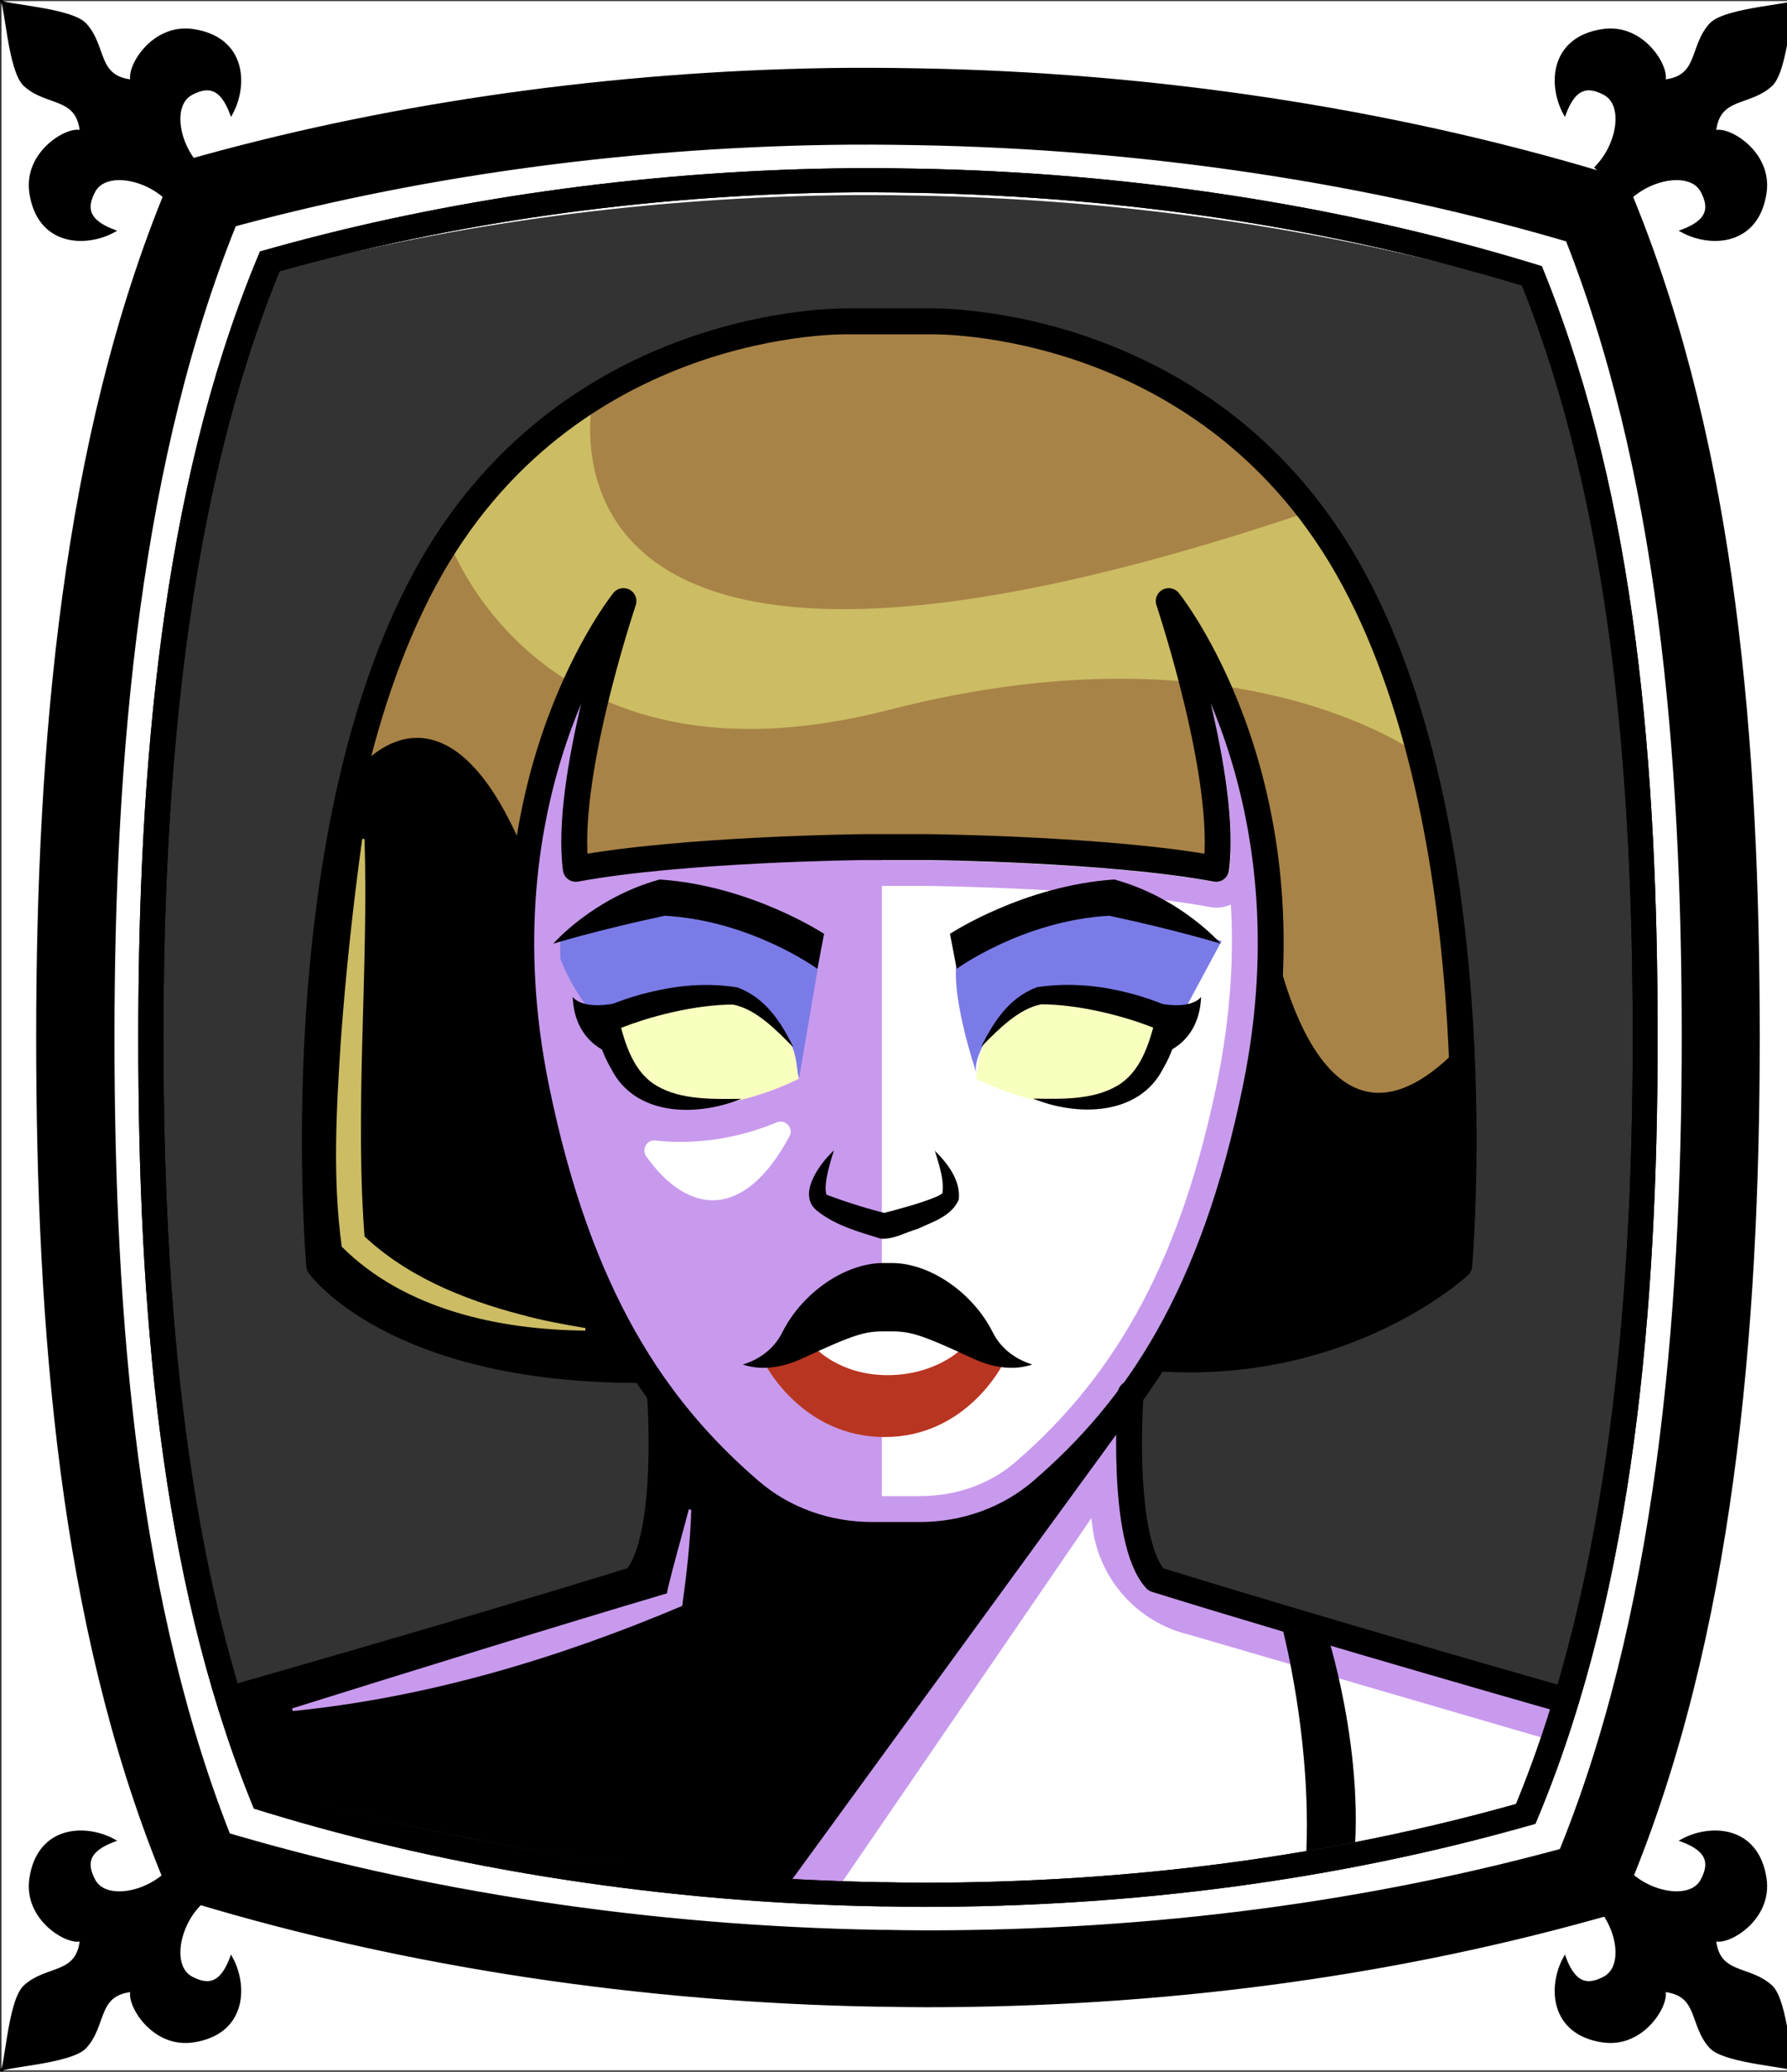 <svg id="Capa_2" xmlns="http://www.w3.org/2000/svg" xmlns:xlink="http://www.w3.org/1999/xlink" viewBox="0 0 69.02 80">
<rect x="0" y="0" width="69.02" height="80" fill="#333333" stroke="none"/>
<defs >
<style >
.cls-1{fill:#c89aed;}.cls-2{fill:#fff;}.cls-3{fill:#f8ffbf;}.cls-4{fill:#7b7be8;}.cls-5{fill:#a88347;}.cls-6{fill:#782ab5;}.cls-7{stroke-miterlimit:10;}.cls-7,.cls-8,.cls-9,.cls-10,.cls-11,.cls-12{fill:none;}.cls-7,.cls-8,.cls-12{stroke:#000;}.cls-8,.cls-9,.cls-12{stroke-linecap:round;stroke-linejoin:round;}.cls-9{stroke:#deb778;stroke-dasharray:0 0 0 4.06;}.cls-13{fill:#deb778;}.cls-14{fill:url(#USGS_19_Inundación_de_tierra_2);}.cls-11{stroke:#1d1d1b;stroke-dasharray:0 0 2 2;stroke-width:.3px;}.cls-12{stroke-width:1px;}.cls-15{fill:#ccbc64;}.cls-16{fill:#fcf0c5;}.cls-17{fill:#b83521;}
</style>
<pattern id="USGS_19_Inundación_de_tierra_2" x="0" y="0" width="72" height="72" patternTransform="translate(195.52 -16279) rotate(-90)" patternUnits="userSpaceOnUse" viewBox="0 0 72 72">
<g >
<rect class="cls-10" width="72" height="72">
</rect>
<g >
<line class="cls-11" x1="71" y1="71" x2="144.44" y2="71">
</line>
<line class="cls-11" x1="71" y1="67" x2="144.44" y2="67">
</line>
<line class="cls-11" x1="71" y1="63" x2="144.44" y2="63">
</line>
<line class="cls-11" x1="71" y1="59" x2="144.44" y2="59">
</line>
<line class="cls-11" x1="71" y1="55" x2="144.44" y2="55">
</line>
<line class="cls-11" x1="71" y1="51" x2="144.44" y2="51">
</line>
<line class="cls-11" x1="71" y1="47" x2="144.44" y2="47">
</line>
<line class="cls-11" x1="71" y1="43" x2="144.44" y2="43">
</line>
<line class="cls-11" x1="71" y1="39" x2="144.44" y2="39">
</line>
<line class="cls-11" x1="71" y1="35" x2="144.44" y2="35">
</line>
<line class="cls-11" x1="71" y1="31" x2="144.44" y2="31">
</line>
<line class="cls-11" x1="71" y1="27" x2="144.44" y2="27">
</line>
<line class="cls-11" x1="71" y1="23" x2="144.44" y2="23">
</line>
<line class="cls-11" x1="71" y1="19" x2="144.44" y2="19">
</line>
<line class="cls-11" x1="71" y1="15" x2="144.44" y2="15">
</line>
<line class="cls-11" x1="71" y1="11" x2="144.44" y2="11">
</line>
<line class="cls-11" x1="71" y1="7" x2="144.44" y2="7">
</line>
<line class="cls-11" x1="71" y1="3" x2="144.44" y2="3">
</line>
</g>
<g >
<line class="cls-11" x1="-1" y1="71" x2="72.44" y2="71">
</line>
<line class="cls-11" x1="-1" y1="67" x2="72.44" y2="67">
</line>
<line class="cls-11" x1="-1" y1="63" x2="72.44" y2="63">
</line>
<line class="cls-11" x1="-1" y1="59" x2="72.44" y2="59">
</line>
<line class="cls-11" x1="-1" y1="55" x2="72.44" y2="55">
</line>
<line class="cls-11" x1="-1" y1="51" x2="72.44" y2="51">
</line>
<line class="cls-11" x1="-1" y1="47" x2="72.44" y2="47">
</line>
<line class="cls-11" x1="-1" y1="43" x2="72.44" y2="43">
</line>
<line class="cls-11" x1="-1" y1="39" x2="72.44" y2="39">
</line>
<line class="cls-11" x1="-1" y1="35" x2="72.44" y2="35">
</line>
<line class="cls-11" x1="-1" y1="31" x2="72.44" y2="31">
</line>
<line class="cls-11" x1="-1" y1="27" x2="72.44" y2="27">
</line>
<line class="cls-11" x1="-1" y1="23" x2="72.44" y2="23">
</line>
<line class="cls-11" x1="-1" y1="19" x2="72.44" y2="19">
</line>
<line class="cls-11" x1="-1" y1="15" x2="72.44" y2="15">
</line>
<line class="cls-11" x1="-1" y1="11" x2="72.44" y2="11">
</line>
<line class="cls-11" x1="-1" y1="7" x2="72.44" y2="7">
</line>
<line class="cls-11" x1="-1" y1="3" x2="72.44" y2="3">
</line>
<line class="cls-11" x1="1.04" y1="69" x2="74.48" y2="69">
</line>
<line class="cls-11" x1="1.04" y1="65" x2="74.48" y2="65">
</line>
<line class="cls-11" x1="1.04" y1="61" x2="74.48" y2="61">
</line>
<line class="cls-11" x1="1.04" y1="57" x2="74.48" y2="57">
</line>
<line class="cls-11" x1="1.04" y1="53" x2="74.48" y2="53">
</line>
<line class="cls-11" x1="1.04" y1="49" x2="74.48" y2="49">
</line>
<line class="cls-11" x1="1.04" y1="45" x2="74.48" y2="45">
</line>
<line class="cls-11" x1="1.04" y1="41" x2="74.48" y2="41">
</line>
<line class="cls-11" x1="1.04" y1="37" x2="74.48" y2="37">
</line>
<line class="cls-11" x1="1.04" y1="33" x2="74.48" y2="33">
</line>
<line class="cls-11" x1="1.04" y1="29" x2="74.48" y2="29">
</line>
<line class="cls-11" x1="1.04" y1="25" x2="74.48" y2="25">
</line>
<line class="cls-11" x1="1.04" y1="21" x2="74.48" y2="21">
</line>
<line class="cls-11" x1="1.04" y1="17" x2="74.48" y2="17">
</line>
<line class="cls-11" x1="1.04" y1="13" x2="74.48" y2="13">
</line>
<line class="cls-11" x1="1.04" y1="9" x2="74.48" y2="9">
</line>
<line class="cls-11" x1="1.04" y1="5" x2="74.48" y2="5">
</line>
<line class="cls-11" x1="1.04" y1="1" x2="74.48" y2="1">
</line>
</g>
<g >
<line class="cls-11" x1="-73" y1="71" x2=".44" y2="71">
</line>
<line class="cls-11" x1="-73" y1="67" x2=".44" y2="67">
</line>
<line class="cls-11" x1="-73" y1="63" x2=".44" y2="63">
</line>
<line class="cls-11" x1="-73" y1="59" x2=".44" y2="59">
</line>
<line class="cls-11" x1="-73" y1="55" x2=".44" y2="55">
</line>
<line class="cls-11" x1="-73" y1="51" x2=".44" y2="51">
</line>
<line class="cls-11" x1="-73" y1="47" x2=".44" y2="47">
</line>
<line class="cls-11" x1="-73" y1="43" x2=".44" y2="43">
</line>
<line class="cls-11" x1="-73" y1="39" x2=".44" y2="39">
</line>
<line class="cls-11" x1="-73" y1="35" x2=".44" y2="35">
</line>
<line class="cls-11" x1="-73" y1="31" x2=".44" y2="31">
</line>
<line class="cls-11" x1="-73" y1="27" x2=".44" y2="27">
</line>
<line class="cls-11" x1="-73" y1="23" x2=".44" y2="23">
</line>
<line class="cls-11" x1="-73" y1="19" x2=".44" y2="19">
</line>
<line class="cls-11" x1="-73" y1="15" x2=".44" y2="15">
</line>
<line class="cls-11" x1="-73" y1="11" x2=".44" y2="11">
</line>
<line class="cls-11" x1="-73" y1="7" x2=".44" y2="7">
</line>
<line class="cls-11" x1="-73" y1="3" x2=".44" y2="3">
</line>
<line class="cls-11" x1="-70.96" y1="69" x2="2.48" y2="69">
</line>
<line class="cls-11" x1="-70.96" y1="65" x2="2.48" y2="65">
</line>
<line class="cls-11" x1="-70.96" y1="61" x2="2.48" y2="61">
</line>
<line class="cls-11" x1="-70.96" y1="57" x2="2.48" y2="57">
</line>
<line class="cls-11" x1="-70.96" y1="53" x2="2.48" y2="53">
</line>
<line class="cls-11" x1="-70.96" y1="49" x2="2.48" y2="49">
</line>
<line class="cls-11" x1="-70.96" y1="45" x2="2.48" y2="45">
</line>
<line class="cls-11" x1="-70.96" y1="41" x2="2.48" y2="41">
</line>
<line class="cls-11" x1="-70.96" y1="37" x2="2.48" y2="37">
</line>
<line class="cls-11" x1="-70.96" y1="33" x2="2.48" y2="33">
</line>
<line class="cls-11" x1="-70.96" y1="29" x2="2.48" y2="29">
</line>
<line class="cls-11" x1="-70.96" y1="25" x2="2.48" y2="25">
</line>
<line class="cls-11" x1="-70.96" y1="21" x2="2.48" y2="21">
</line>
<line class="cls-11" x1="-70.96" y1="17" x2="2.48" y2="17">
</line>
<line class="cls-11" x1="-70.96" y1="13" x2="2.48" y2="13">
</line>
<line class="cls-11" x1="-70.96" y1="9" x2="2.48" y2="9">
</line>
<line class="cls-11" x1="-70.96" y1="5" x2="2.48" y2="5">
</line>
<line class="cls-11" x1="-70.96" y1="1" x2="2.48" y2="1">
</line>
</g>
</g>
</pattern>
</defs>

<g id="Capa_10">
<g >
<path class="cls-1" d="M61.4,66.11v8.06l-29.45,3.79-23.58-5.62,.12-7.09,16.5-4.15s1.46-5.38-.37-8.55c0,0-7.94,.85-12.46-3.91-.73-13.93,1.95-25.66,8.31-31.4,6.35-5.74,16.12-5.13,21.62-3.79,5.5,1.34,11,7.33,13.44,17.72,2.44,10.38,.86,17.59,.86,17.59,0,0-5.8,4.52-11.3,3.62-.14-.02-.29-.05-.43-.08-.99,1.52-1.22,2.32-1.22,2.32l1.1,6.11,16.86,5.38Z">
</path>
<path class="cls-4" d="M30.86,41.66l.88-5.17c-3.83-1.7-6.3-1.57-6.3-1.57,0,0-3.26,1.07-4,1.47,.5,1.9,1.87,3.23,1.87,3.23,0,0,3.96-1.23,5.16-1.13,1.5,.63,2.39,3.17,2.39,3.17Z">
</path>
<path class="cls-2" d="M34.06,58.82v-26.2l12.79,.64s-.38-5.63-.41-7.23c4.61,6.51,2.49,17.29-.27,23.34-2.67,5.51-6.75,8.73-8.29,9.52s-3.82-.08-3.82-.08Z">
</path>
<path class="cls-5" d="M56.39,48.76s-5.8,4.52-11.3,3.62c-.01-.01-.02-.03-.03-.05,2-3.69,4.43-13.58,4-17.37-.4-3.62-2.44-8.5-2.62-8.92,.08,.35,.91,4.03,.41,7.23-1.05-.31-15.36-1.26-24.73,.21-.61-2.45,1.26-8.99,1.36-9.35-.16,.26-2.75,4.54-3.47,11.88-.63,7.26,4.61,16.54,4.61,16.54,0,0-7.94,.85-12.46-3.91-.73-13.93,1.95-25.66,8.31-31.4,6.35-5.74,16.12-5.13,21.62-3.79,5.5,1.34,11,7.33,13.44,17.72,2.44,10.38,.86,17.59,.86,17.59Z">
</path>
<path d="M13.97,29.56s3.09-3.77,6.06,2.86c-.57,10.18,4.59,20.13,4.59,20.13,0,0-6.26,1.56-12.46-3.91-1.17-12.56,1.81-19.08,1.81-19.08Z">
</path>
<path class="cls-3" d="M30.86,41.66c-.2-.79,.14-1.9-2.54-3.18-3.66,.16-5.01,1.03-5.01,1.03,0,0,.23,2.5,2.51,3.05s5.04-.91,5.04-.91Z">
</path>
<path class="cls-3" d="M37.69,41.66c.2-.79-.14-1.9,2.54-3.18,3.66,.16,5.01,1.03,5.01,1.03,0,0-.23,2.5-2.51,3.05s-5.04-.91-5.04-.91Z">
</path>
<path d="M43.27,55.18l-15.24,20.91-18.12-2.69-1.42-8.14,16.2-4.21,.84-6.69s3.44,4.09,5.76,4.74,5.39,.09,6.6-.19,5.39-3.72,5.39-3.72Z">
</path>
<path class="cls-2" d="M42.16,58.61l-12.18,17.78,29.36-2.06,1.77-6.78-15.19-4.43c-1.97-.47-3.45-2.11-3.72-4.12l-.05-.39Z">
</path>
<path class="cls-1" d="M35.82,34.21c.07,0,6.9,.08,10.84,.8,.1,.02,.21,.04,.31,.04,.19,0,.39-.04,.57-.12,.03,.48,.04,.97,.04,1.46,0,1.72-.19,3.5-.55,5.31-1.37,6.72-3.77,11.26-7.78,14.73-.99,.87-2.31,1.34-3.71,1.34h-1.87c-1.39,0-2.71-.47-3.71-1.34-4.01-3.45-6.41-8-7.78-14.73-.51-2.49-.62-4.75-.5-6.76,.18,.07,.36,.11,.56,.11,.11,0,.22-.01,.28-.03,3.96-.73,10.81-.81,10.87-.81h2.44m10.93-7.1c.51,2.18,.95,4.73,.72,6.51-.02,.13-.1,.25-.21,.33-.09,.06-.19,.1-.29,.1-.03,0-.06,0-.09,0-4.06-.75-10.99-.83-11.06-.83h-2.44c-.06,0-6.99,.08-11.05,.83-.03,0-.07,.01-.1,.01-.1,0-.2-.03-.28-.1-.11-.08-.19-.2-.21-.33-.23-1.77,.19-4.28,.71-6.46-1.33,3.15-2.58,8.22-1.25,14.74,1.42,6.96,3.92,11.68,8.11,15.29,1.18,1.02,2.73,1.58,4.36,1.58h1.87c1.64,0,3.19-.56,4.37-1.59,4.18-3.61,6.68-8.32,8.1-15.28,.4-1.98,.57-3.82,.57-5.51,0-3.94-.9-7.08-1.83-9.28h0Z">
</path>
<path class="cls-15" d="M22.94,15.11s-3.86,15.35,27.82,4.58c3.86,5.21,4.13,9.51,4.13,9.51,0,0-6.91-5.3-20.55-1.79s-17.05-6.64-17.05-6.64c0,0,2.69-4.04,5.65-5.65Z">
</path>
<path class="cls-2" d="M25.31,44.04c.98,.11,2.73,.12,4.69-.7,.33-.14,.67,.22,.49,.54-1.76,3.27-3.92,3.04-5.53,.77-.19-.27,.02-.65,.35-.61Z">
</path>
<path class="cls-4" d="M37.73,41.49s-1.17-3.41-.7-4.68c1.82-1.36,6.22-1.92,6.22-1.92l3.93,1.45-1.96,3.65s-2.39-1.73-5.43-1.36c-1.54,.7-2.29,2.39-2.06,2.85Z">
</path>
<path d="M49.08,35.7s1.61,10.15,6.94,5.08c.68,6.01,.08,8.29,.08,8.29,0,0-6.39,4.94-11.45,3.23,3.49-5.35,4.59-14.91,4.42-16.6Z">
</path>
<path class="cls-8" d="M44.84,52.46c7.22,.44,11.52-3.59,11.52-3.59,0,0,1.44-16.25-4.06-26.48-5.5-10.24-16.33-9.98-16.33-9.98h-3.25s-10.83-.25-16.33,9.98-4.06,26.48-4.06,26.48c0,0,2.87,4.03,12.35,4.03">
</path>
<path class="cls-8" d="M48.5,42c-1.65,8.09-4.62,12.42-8.26,15.56-1.3,1.12-2.98,1.71-4.7,1.71h-1.87c-1.71,0-3.39-.58-4.69-1.7-3.65-3.14-6.62-7.47-8.27-15.57-2.31-11.31,3.03-18.36,3.37-18.79-.12,.37-2.29,6.91-1.84,10.34,4.15-.77,11.14-.84,11.14-.84h2.45s6.99,.07,11.14,.84c.45-3.43-1.71-9.97-1.83-10.34,.34,.43,5.67,7.48,3.36,18.79Z">
</path>
<path d="M31.83,36.05l-.26,1.36s-2.55-1.86-5.89-2.05c-2.67,.57-4.31,1.08-4.31,1.08,0,0,1.53-1.77,4.11-2.48,3.53,.24,6.35,2.1,6.35,2.1Z">
</path>
<path d="M30.61,40.41c-.64-.65-1.42-1.45-2.3-1.62-1.38,0-3.27,.43-4.7,1.06,0,0,.28-.56,.28-.56,.25,1.07,.6,2.13,1.48,2.64,.94,.55,2.16,.51,3.26,.5-1.69,.69-4.09,.7-5.03-1.17-.33-.56-.51-1.16-.66-1.75-.06-.23,.06-.46,.27-.55,.82-.38,1.68-.63,2.56-.79,.89-.16,1.81-.19,2.72-.04,1.08,.41,1.67,1.33,2.14,2.28h0Z">
</path>
<path d="M22.12,38.49s.35,.6,2.01,.17c-.73,.95-.39,2.07-.39,2.07,0,0-1.55-.33-1.62-2.24Z">
</path>
<path d="M36.69,36.05l.26,1.36s2.55-1.86,5.89-2.05c2.67,.57,4.31,1.08,4.31,1.08,0,0-1.53-1.77-4.11-2.48-3.53,.24-6.35,2.1-6.35,2.1Z">
</path>
<path d="M37.9,40.41c.48-.95,1.06-1.88,2.15-2.29,.9-.14,1.82-.11,2.71,.04,.88,.16,1.74,.41,2.56,.79,.21,.1,.32,.33,.27,.55-.15,.59-.33,1.19-.66,1.75-.94,1.86-3.35,1.86-5.03,1.17,1.09,.02,2.32,.06,3.26-.5,.87-.51,1.23-1.57,1.48-2.64l.28,.56c-1.42-.63-3.33-1.06-4.7-1.06-.88,.17-1.66,.97-2.3,1.62h0Z">
</path>
<path d="M46.39,38.49s-.35,.6-2.01,.17c.73,.95,.39,2.07,.39,2.07,0,0,1.55-.33,1.62-2.24Z">
</path>
<path d="M36.09,44.42c.5,.49,1.02,1.15,.94,1.9-.27,.65-1.04,.87-1.58,1.13-.47,.13-.94,.42-1.43,.38-.84-.26-1.73-.5-2.44-1.06-.83-.62,.08-1.84,.63-2.35-.16,.5-.41,1.32-.29,1.71,.65,.25,1.59,.55,2.37,.74,0,0-.26,0-.26,0,.74-.2,1.53-.4,2.16-.67,.07-.03,.14-.07,.17-.1,.03-.04,0,.08,.04-.04,.07-.54-.14-1.1-.3-1.65h0Z">
</path>
<path class="cls-17" d="M29.59,52.74s1.43,2.75,4.58,2.75,4.55-2.79,4.55-2.79l-1.95-1.1-5.47,.12-1.71,1.03Z">
</path>
<path class="cls-2" d="M31.46,52.02s.94,1.08,2.82,1.08,2.88-1.03,2.88-1.03c0,0-2.31-3.31-5.7-.06Z">
</path>
<path d="M34.44,48.77c1.5,0,3.15,1.17,3.9,2.67,.36,.72,.99,1.08,1.53,1.25-.51,.17-1.29,.24-2.33-.25-1.96-.91-2.37-1.03-3.12-1.03h-.28c-.75,0-1.16,.12-3.12,1.03-1.04,.49-1.82,.42-2.33,.25,.55-.17,1.17-.53,1.53-1.25,.75-1.5,2.4-2.67,3.9-2.67h.32Z">
</path>
<path class="cls-12" d="M25.49,53.82s.43,5.64-.97,7.17c-6.5,2.02-16.22,4.78-16.22,4.78">
</path>
<path d="M19.07,74.49c-1.1-5.29,.55-11.6,.63-11.84l-1.82,.55s-1.78,5.6-.76,10.22c1.31,.38,1.96,1.08,1.96,1.08Z">
</path>
<path class="cls-12" d="M43.67,53.82s-.43,5.64,.97,7.17c6.5,2.02,16.22,4.78,16.22,4.78">
</path>
<path d="M50.1,74.49c1.1-5.29-.55-11.6-.63-11.84l1.82,.55s1.78,5.6,.76,10.22c-1.31,.38-1.96,1.08-1.96,1.08Z">
</path>
<path class="cls-1" d="M26.7,58.31c-.04,1.24-.18,2.47-.35,3.7-4.8,2.03-9.84,3.54-15.04,4.06,0,0-.03-.1-.03-.1,4.28-1.34,10.27-3.2,14.5-4.45-.16,.28,.86-3.3,.82-3.24,0,0,.1,.02,.1,.02h0Z">
</path>
<path class="cls-15" d="M14.08,32.4c.16,5.1-.4,10.54,.02,15.6,0,0-.23-.46-.23-.46,1.69,1.69,3.98,2.63,6.28,3.23,.8,.22,1.62,.37,2.46,.51v.1c-3.33-.03-6.98-.81-9.41-3.24-.36-2.62-.21-5.27-.04-7.9,.19-2.63,.47-5.24,.83-7.85,0,0,.1,.01,.1,.01h0Z">
</path>
</g>
</g>
 <g
     id="g2850">
    <g
       id="g2837">
      <path
         id="path1951"
         d="M 0.057 0.043 L 0.057 79.943 L 69.309 79.943 L 69.309 0.043 L 0.057 0.043 z M 33.615 3.596 C 34.206 3.596 34.787 3.605 35.422 3.615 C 44.431 3.767 53.471 5.134 61.561 7.555 L 62.064 7.707 L 62.25 8.164 C 66.07 17.605 66.99 28.726 66.99 40.062 C 66.99 51.399 65.973 63.026 61.988 72.578 L 61.791 73.045 L 61.275 73.186 C 53.274 75.404 44.692 76.529 35.76 76.529 C 35.212 76.529 34.676 76.52 34.15 76.51 L 33.943 76.51 C 24.902 76.358 15.86 74.99 7.793 72.559 L 7.289 72.406 L 7.104 71.951 C 3.294 62.52 2.375 51.369 2.375 40.062 C 2.375 28.756 3.382 17.127 7.355 7.555 L 7.553 7.09 L 8.066 6.947 C 15.51 4.891 23.785 3.737 32.006 3.605 C 32.542 3.595 33.079 3.596 33.615 3.596 z "
         style="opacity:1;vector-effect:none;fill:#ffffff;fill-opacity:1;fill-rule:nonzero;stroke:none;stroke-width:1.952;stroke-linecap:butt;stroke-linejoin:miter;stroke-miterlimit:4;stroke-dasharray:none;stroke-dashoffset:0;stroke-opacity:1" />
    </g>
    <path
       id="path1154-8-2"
       d="m 33.675,6.611 c 0.558,0 1.115,0.01 1.683,0.019 8.427,0.143 16.803,1.405 24.363,3.67 3.573,8.831 4.444,19.417 4.444,29.762 0,10.344 -0.953,21.399 -4.681,30.335 -7.436,2.064 -15.43,3.274 -23.774,3.274 -0.506,0 -1.012,-0.01 -1.518,-0.019 h -0.176 C 25.568,73.509 17.192,72.089 9.643,69.814 6.08,61.002 5.209,50.415 5.209,40.062 c 0,-10.353 0.953,-21.389 4.661,-30.325 C 16.82,7.816 24.463,6.745 32.178,6.621 c 0.496,-0.01 1.002,-0.01 1.498,-0.01 m 0,-0.956 c -0.506,0 -1.012,0 -1.518,0.01 C 24.401,5.789 16.593,6.879 9.57,8.819 L 9.085,8.953 8.899,9.392 C 5.15,18.424 4.2,29.394 4.2,40.062 c 0,10.668 0.868,21.189 4.462,30.087 l 0.176,0.43 0.475,0.143 c 7.612,2.294 16.142,3.584 24.673,3.727 h 0.196 c 0.496,0.01 1.002,0.019 1.518,0.019 8.427,0 16.524,-1.061 24.074,-3.154 l 0.485,-0.134 0.186,-0.44 c 3.759,-9.013 4.72,-19.984 4.72,-30.679 0,-10.695 -0.868,-21.189 -4.472,-30.096 L 60.517,9.536 60.042,9.392 C 52.41,7.108 43.879,5.818 35.379,5.675 34.78,5.665 34.233,5.656 33.675,5.656 Z"
       style="fill:#ff0000;stroke:#ffffff;stroke-width:1.843;stroke-miterlimit:4;stroke-dasharray:none" />
    <path
       id="path1154"
       d="m 33.615,4.608 c 0.591,0 1.182,0.01 1.784,0.02 8.932,0.152 17.81,1.489 25.822,3.89 3.787,9.36 4.71,20.58 4.71,31.544 0,10.964 -1.01,22.681 -4.962,32.152 -7.881,2.188 -16.354,3.302 -25.198,3.302 -0.536,0 -1.073,-0.01 -1.609,-0.02 H 33.976 C 25.022,75.344 16.145,74.007 8.143,71.596 4.366,62.256 3.444,51.036 3.444,40.062 c 0,-10.974 1.01,-22.67 4.94,-32.142 7.367,-2.036 15.467,-3.171 23.644,-3.302 0.525,-0.01 1.062,-0.01 1.587,-0.01 m 0,-1.013 c -0.536,0 -1.073,0 -1.609,0.01 C 23.785,3.737 15.51,4.891 8.066,6.948 L 7.552,7.09 7.355,7.556 C 3.381,17.128 2.374,28.755 2.374,40.062 c 0,11.307 0.919,22.458 4.729,31.889 l 0.186,0.456 0.504,0.152 c 8.067,2.431 17.109,3.799 26.151,3.951 h 0.208 c 0.525,0.01 1.062,0.02 1.609,0.02 8.932,0 17.514,-1.124 25.516,-3.343 l 0.514,-0.142 0.197,-0.466 c 3.984,-9.552 5.002,-21.18 5.002,-32.517 0,-11.336 -0.919,-22.458 -4.74,-31.899 L 62.064,7.708 61.561,7.556 C 53.471,5.135 44.43,3.767 35.421,3.615 c -0.635,-0.01 -1.215,-0.02 -1.806,-0.02 z"
       style="fill:#000000;stroke:#000000;stroke-width:1.954;stroke-miterlimit:4;stroke-dasharray:none" />
    <g
       id="g1810">
      <path
         d="M 6.513,7.743 C 5.649,6.848 4.059,6.568 3.627,7.382 3.284,8.029 3.363,8.531 4.395,8.92 3.296,9.519 1.486,9.445 1.189,7.447 0.953,5.855 2.675,4.886 3.14,5.092 3.003,3.682 1.822,4.069 0.958,3.281 0.343,2.719 0.231,-0.026 0.056,0.044 -0.014,0.219 2.732,0.33 3.294,0.946 4.082,1.81 3.694,2.991 5.104,3.128 4.899,2.662 5.868,0.941 7.459,1.177 9.457,1.473 9.531,3.284 8.933,4.383 8.543,3.35 8.042,3.272 7.394,3.615 6.58,4.046 6.86,5.637 7.756,6.501"
         style="fill:#000000;stroke:#000000;stroke-width:0.111px;stroke-linecap:butt;stroke-linejoin:miter;stroke-opacity:1"
         id="path1737-3" />
      <path
         d="m 62.851,7.743 c 0.865,-0.895 2.455,-1.175 2.886,-0.361 0.343,0.647 0.265,1.149 -0.768,1.538 1.099,0.599 2.909,0.525 3.206,-1.473 0.236,-1.592 -1.485,-2.56 -1.951,-2.355 0.137,-1.41 1.318,-1.022 2.181,-1.81 0.616,-0.562 0.727,-3.308 0.902,-3.238 0.07,0.175 -2.676,0.286 -3.238,0.902 C 65.283,1.81 65.67,2.991 64.26,3.128 64.465,2.662 63.497,0.941 61.905,1.177 c -1.998,0.296 -2.072,2.107 -1.473,3.206 0.389,-1.033 0.891,-1.111 1.538,-0.768 0.814,0.431 0.534,2.022 -0.361,2.886"
         style="fill:#000000;stroke:#000000;stroke-width:0.111px;stroke-linecap:butt;stroke-linejoin:miter;stroke-opacity:1"
         id="path1737-3-5" />
      <path
         d="m 62.851,72.244 c 0.865,0.895 2.455,1.175 2.886,0.361 0.343,-0.647 0.265,-1.149 -0.768,-1.538 1.099,-0.599 2.909,-0.525 3.206,1.473 0.236,1.592 -1.485,2.56 -1.951,2.355 0.137,1.41 1.318,1.022 2.181,1.81 0.616,0.562 0.727,3.308 0.902,3.238 0.07,-0.175 -2.676,-0.286 -3.238,-0.902 -0.788,-0.864 -0.401,-2.045 -1.81,-2.181 0.205,0.465 -0.764,2.187 -2.355,1.951 -1.998,-0.296 -2.072,-2.107 -1.473,-3.206 0.389,1.033 0.891,1.111 1.538,0.768 0.814,-0.431 0.534,-2.022 -0.361,-2.886"
         style="fill:#000000;stroke:#000000;stroke-width:0.111px;stroke-linecap:butt;stroke-linejoin:miter;stroke-opacity:1"
         id="path1737-3-7" />
      <path
         d="M 6.513,72.244 C 5.649,73.14 4.059,73.42 3.627,72.606 3.284,71.958 3.363,71.457 4.395,71.067 c -1.099,-0.599 -2.909,-0.525 -3.206,1.473 -0.236,1.592 1.485,2.56 1.951,2.355 -0.137,1.41 -1.318,1.022 -2.181,1.81 -0.616,0.562 -0.727,3.308 -0.902,3.238 C -0.014,79.769 2.732,79.657 3.294,79.042 4.082,78.178 3.694,76.997 5.104,76.86 4.899,77.325 5.868,79.047 7.459,78.811 9.457,78.514 9.531,76.704 8.933,75.605 8.543,76.637 8.042,76.716 7.394,76.373 6.58,75.941 6.86,74.351 7.756,73.487"
         style="fill:#000000;stroke:#000000;stroke-width:0.111px;stroke-linecap:butt;stroke-linejoin:miter;stroke-opacity:1"
         id="path1737-3-5-5" />
    </g>
    <path
       id="path1154-9"
       d="m 33.713,7.426 c 0.537,0 1.074,0.009 1.62,0.019 8.112,0.14 16.174,1.371 23.451,3.581 3.44,8.616 4.277,18.945 4.277,29.037 0,10.092 -0.917,20.878 -4.506,29.596 -7.158,2.014 -14.852,3.04 -22.884,3.04 -0.487,0 -0.974,-0.009 -1.461,-0.019 H 34.041 C 25.909,72.54 17.847,71.309 10.58,69.089 7.15,60.492 6.312,50.163 6.312,40.062 c 0,-10.101 0.918,-20.868 4.486,-29.587 6.69,-1.874 14.047,-2.919 21.473,-3.04 0.477,-0.009 0.964,-0.009 1.441,-0.009 m 0,-0.932 c -0.487,0 -0.974,0 -1.461,0.009 C 24.786,6.624 17.27,7.687 10.511,9.58 L 10.043,9.71 9.864,10.139 c -3.609,8.812 -4.523,19.515 -4.523,29.923 0,10.408 0.835,20.673 4.295,29.354 l 0.169,0.42 0.457,0.14 c 7.327,2.238 15.538,3.497 23.749,3.637 h 0.189 c 0.477,0.009 0.964,0.019 1.461,0.019 8.112,0 15.906,-1.035 23.173,-3.077 l 0.467,-0.131 0.179,-0.429 c 3.619,-8.793 4.543,-19.497 4.543,-29.932 0,-10.435 -0.835,-20.673 -4.304,-29.363 l -0.169,-0.42 -0.457,-0.14 C 51.746,7.911 43.535,6.652 35.353,6.512 34.777,6.503 34.25,6.493 33.713,6.493 Z"
       style="fill:#000000;stroke:none;stroke-width:1.786;stroke-miterlimit:4;stroke-dasharray:none" />
    <path
       id="path1154-9-3"
       d="m 33.713,7.426 c 0.537,0 1.074,0.009 1.62,0.019 8.112,0.14 16.174,1.371 23.451,3.581 3.44,8.616 4.277,18.945 4.277,29.037 0,10.092 -0.917,20.878 -4.506,29.596 -7.158,2.014 -14.852,3.04 -22.884,3.04 -0.487,0 -0.974,-0.009 -1.461,-0.019 H 34.041 C 25.909,72.54 17.847,71.309 10.58,69.089 7.15,60.492 6.312,50.163 6.312,40.062 c 0,-10.101 0.918,-20.868 4.486,-29.587 6.69,-1.874 14.047,-2.919 21.473,-3.04 0.477,-0.009 0.964,-0.009 1.441,-0.009 m 0,-0.932 c -0.487,0 -0.974,0 -1.461,0.009 C 24.786,6.624 17.27,7.687 10.511,9.58 L 10.043,9.71 9.864,10.139 C 6.256,18.951 5.341,29.654 5.341,40.062 c 0,10.408 0.835,20.673 4.295,29.354 l 0.169,0.42 0.457,0.14 c 7.327,2.238 15.538,3.497 23.749,3.637 h 0.189 c 0.477,0.009 0.964,0.019 1.461,0.019 8.112,0 15.906,-1.035 23.173,-3.077 l 0.467,-0.131 0.179,-0.429 c 3.619,-8.793 4.543,-19.497 4.543,-29.932 0,-10.435 -0.835,-20.673 -4.304,-29.363 l -0.169,-0.42 -0.457,-0.14 C 51.746,7.911 43.535,6.652 35.353,6.512 34.777,6.503 34.25,6.493 33.713,6.493 Z"
       style="fill:#000000;stroke:none;stroke-width:1.786;stroke-miterlimit:4;stroke-dasharray:none" />
  </g>
</svg>
